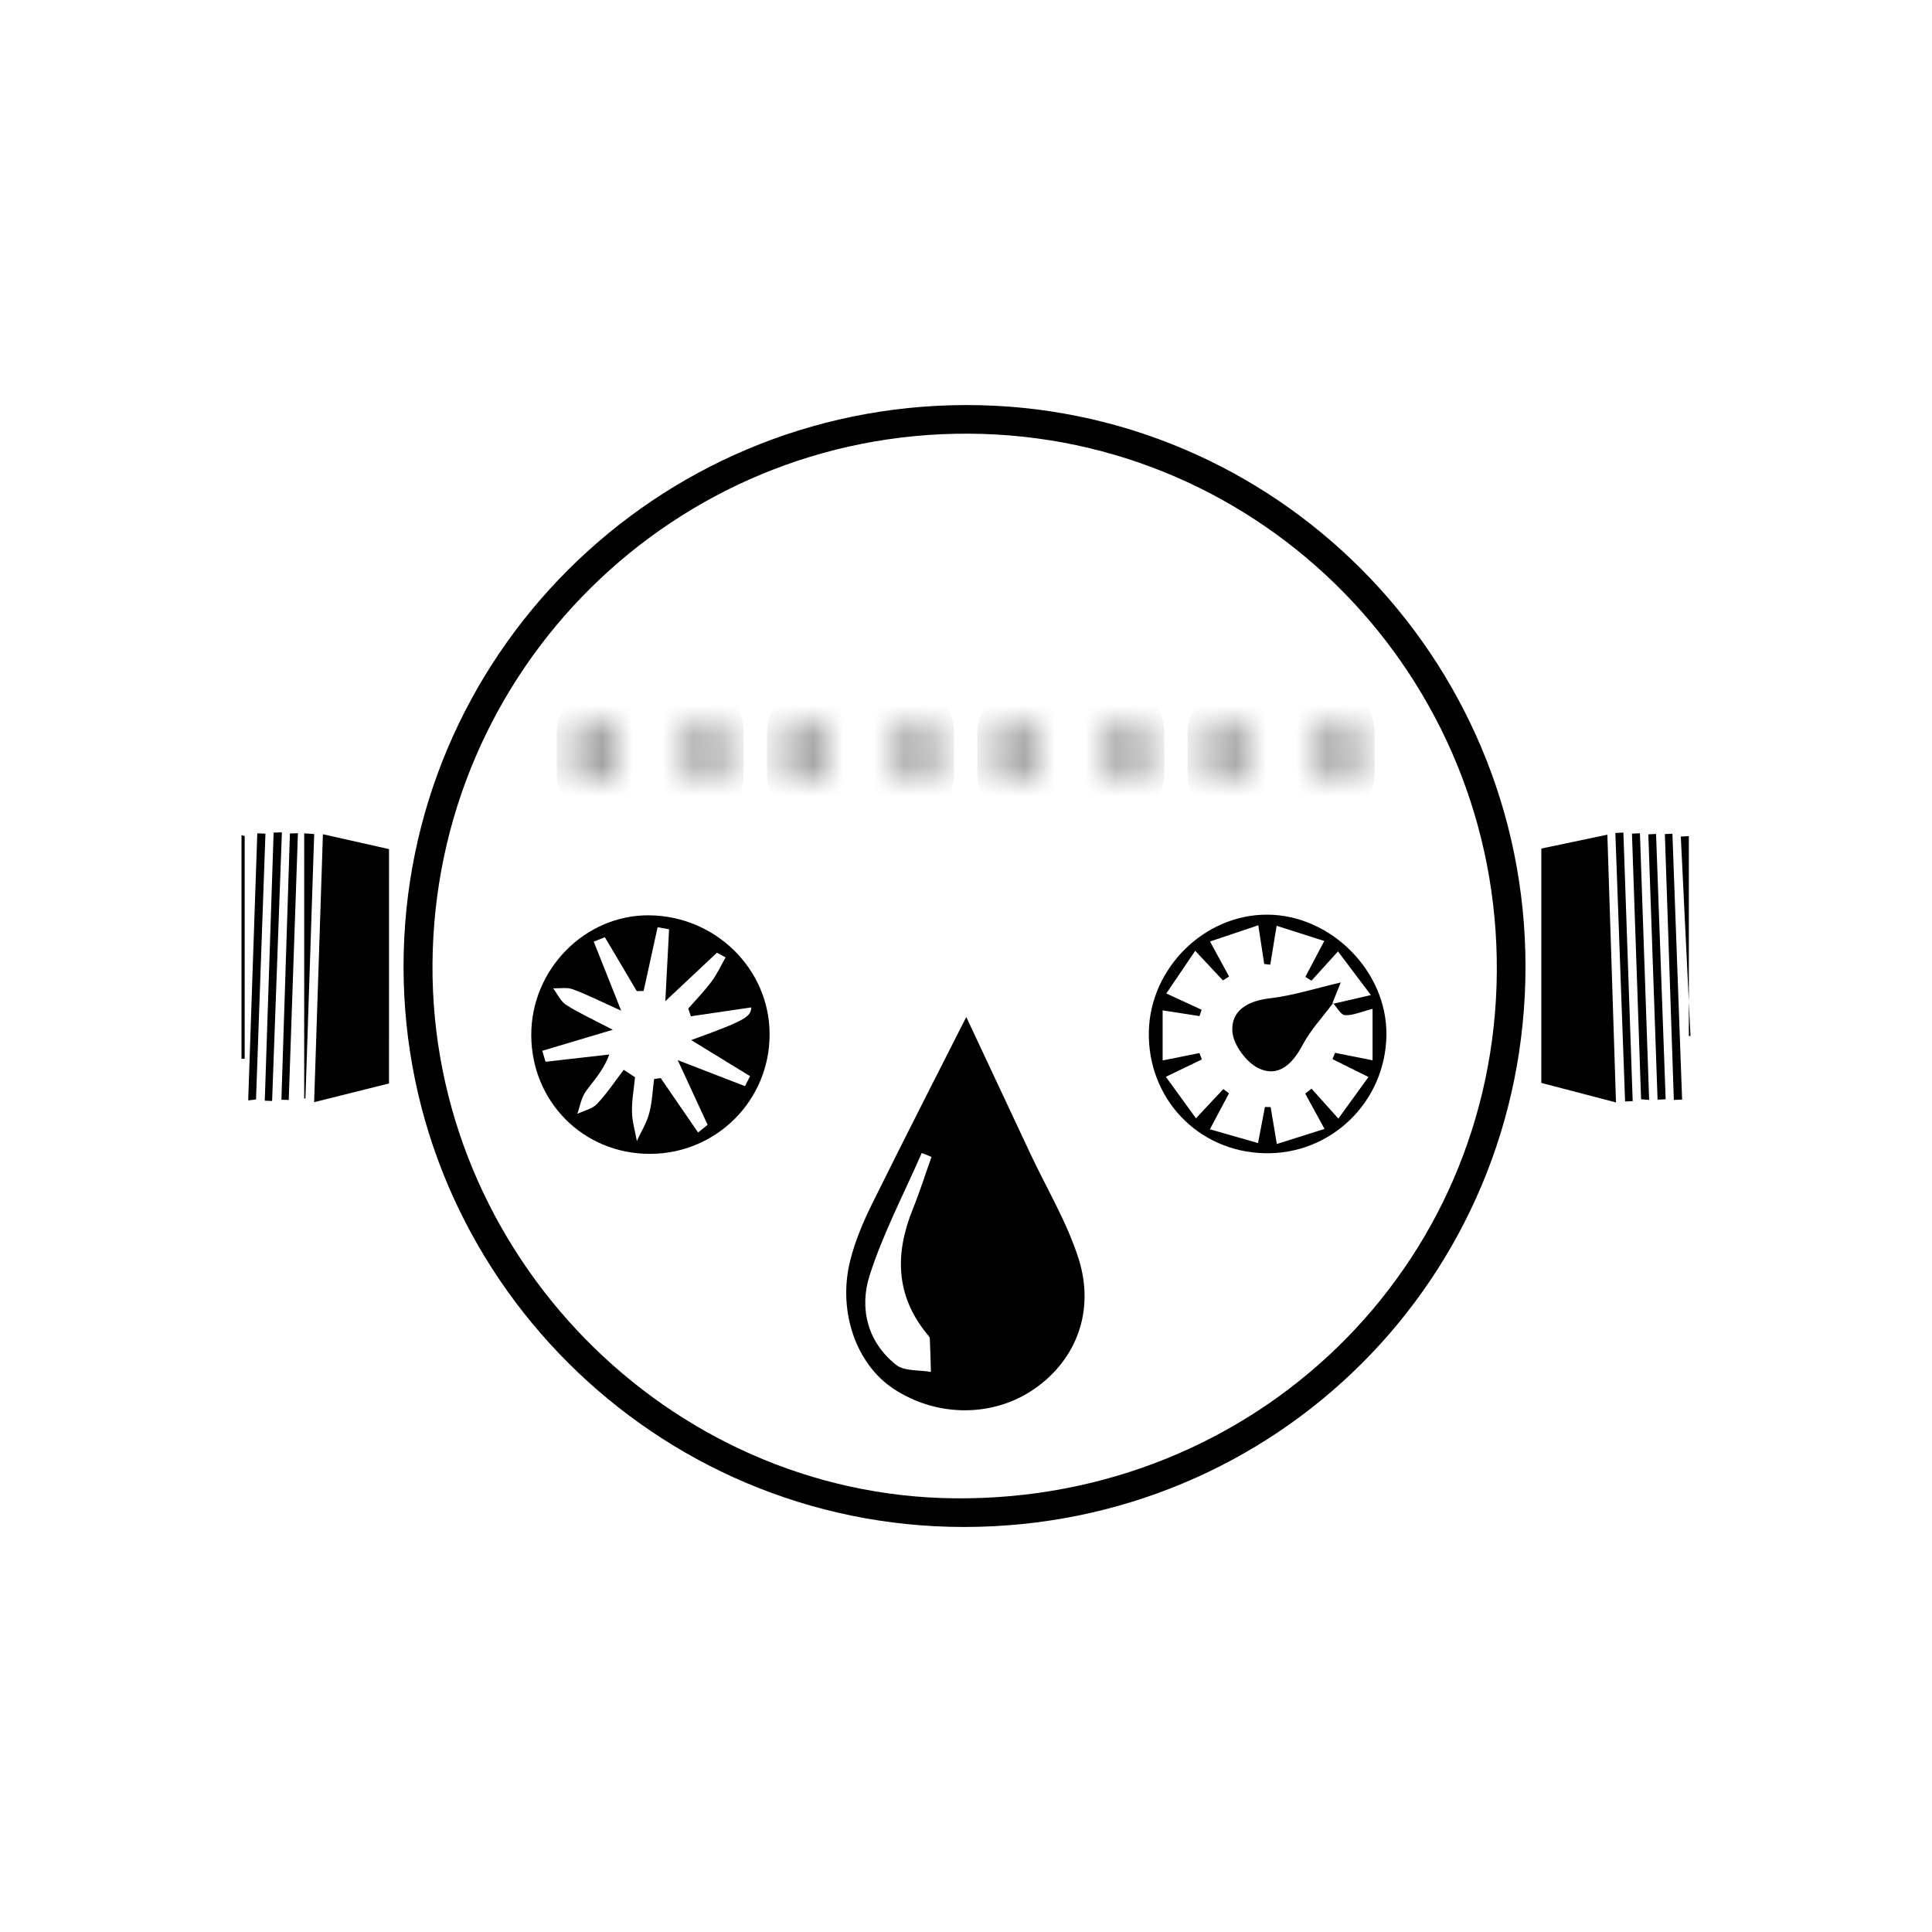<?xml version="1.0" encoding="utf-8"?>
<!-- Generator: Adobe Illustrator 17.0.0, SVG Export Plug-In . SVG Version: 6.00 Build 0)  -->
<!DOCTYPE svg PUBLIC "-//W3C//DTD SVG 1.1//EN" "http://www.w3.org/Graphics/SVG/1.1/DTD/svg11.dtd">
<svg version="1.1" id="Слой_1" xmlns="http://www.w3.org/2000/svg" xmlns:xlink="http://www.w3.org/1999/xlink" x="0px" y="0px"
	 width="64px" height="64px" viewBox="0 0 64 64" enable-background="new 0 0 64 64" xml:space="preserve">
<g>
	<g>
		<g>
			<g>
				<path d="M50.534,31.999c0.01,10.322-8.259,18.583-18.6,18.584c-10.226,0.001-18.558-8.323-18.566-18.549
					c-0.008-10.271,8.328-18.602,18.629-18.616C42.217,13.403,50.525,21.731,50.534,31.999z M14.327,31.931
					c-0.066,9.599,7.787,17.625,17.322,17.703c9.926,0.082,17.866-7.639,17.935-17.441c0.069-9.794-7.76-17.775-17.487-17.827
					C22.339,14.314,14.394,22.167,14.327,31.931z"/>
			</g>
			<g>
				<path d="M12.886,35.891c-0.737,0.184-1.54,0.385-2.48,0.62c0.096-2.942,0.194-5.94,0.291-8.876
					c0.777,0.175,1.501,0.338,2.19,0.493C12.886,30.641,12.886,33.3,12.886,35.891z"/>
			</g>
			<g>
				<path d="M51.059,28.109c0.636-0.133,1.362-0.286,2.187-0.459c0.094,2.918,0.191,5.91,0.286,8.87
					c-0.918-0.24-1.716-0.449-2.474-0.647C51.059,33.371,51.059,30.687,51.059,28.109z"/>
			</g>
			<g>
				<path d="M54.363,36.415c-0.101-2.933-0.201-5.866-0.302-8.8c0.088-0.004,0.176-0.008,0.264-0.012
					c0.102,2.944,0.203,5.889,0.305,8.833C54.541,36.429,54.452,36.422,54.363,36.415z"/>
			</g>
			<g>
				<path d="M54.909,36.428c-0.102-2.93-0.204-5.86-0.306-8.79c0.085-0.004,0.171-0.008,0.256-0.012
					c0.106,2.93,0.212,5.859,0.318,8.789C55.088,36.42,54.998,36.424,54.909,36.428z"/>
			</g>
			<g>
				<path d="M8.222,36.452c0.1-2.949,0.201-5.898,0.301-8.847c0.09,0.004,0.18,0.007,0.27,0.011
					c-0.104,2.935-0.208,5.871-0.312,8.806C8.395,36.433,8.308,36.443,8.222,36.452z"/>
			</g>
			<g>
				<path d="M55.448,36.438c-0.099-2.936-0.198-5.873-0.297-8.809c0.083-0.003,0.167-0.007,0.25-0.01
					c0.107,2.935,0.214,5.871,0.321,8.806C55.631,36.43,55.539,36.434,55.448,36.438z"/>
			</g>
			<g>
				<path d="M53.833,36.488c-0.107-2.965-0.214-5.93-0.322-8.895c0.089-0.004,0.177-0.009,0.266-0.013
					c0.103,2.966,0.205,5.931,0.308,8.897C54.001,36.481,53.917,36.485,53.833,36.488z"/>
			</g>
			<g>
				<path d="M9.338,27.572c-0.108,2.966-0.216,5.933-0.324,8.899c-0.081-0.003-0.162-0.006-0.243-0.009
					c0.098-2.96,0.196-5.92,0.293-8.881C9.155,27.578,9.247,27.575,9.338,27.572z"/>
			</g>
			<g>
				<path d="M9.869,27.602c-0.101,2.945-0.203,5.89-0.304,8.836c-0.081-0.002-0.162-0.005-0.243-0.007
					c0.094-2.94,0.188-5.88,0.282-8.821C9.692,27.607,9.781,27.605,9.869,27.602z"/>
			</g>
			<g>
				<path d="M10.408,27.629c-0.097,2.921-0.193,5.843-0.29,8.764c-0.014-0.002-0.027-0.003-0.041-0.005c0-2.928,0-5.856,0-8.783
					C10.187,27.612,10.297,27.62,10.408,27.629z"/>
			</g>
			<g>
				<path d="M55.945,27.698c0,2.207,0,4.413,0,6.62c0.018,0.001,0.036,0.001,0.055,0.002c-0.107-2.203-0.214-4.405-0.321-6.608
					C55.768,27.706,55.857,27.702,55.945,27.698z"/>
			</g>
			<g>
				<path d="M8.105,27.696c0,2.459,0,4.919,0,7.378C8.07,35.073,8.035,35.072,8,35.071c0-2.469,0-4.938,0-7.407
					C8.035,27.675,8.07,27.685,8.105,27.696z"/>
			</g>
			<g>
				<path d="M32.009,33.689c0.571,1.218,1.347,2.873,2.123,4.529c0.542,1.155,1.214,2.27,1.597,3.476
					c0.551,1.736-0.079,3.344-1.444,4.301c-1.366,0.958-3.233,0.964-4.679,0.015c-1.239-0.813-1.863-2.562-1.443-4.249
					c0.164-0.66,0.44-1.302,0.742-1.914C29.993,37.646,31.112,35.463,32.009,33.689z M30.857,38.324
					c-0.108-0.044-0.215-0.087-0.323-0.131c-0.587,1.349-1.282,2.664-1.727,4.058c-0.345,1.083-0.077,2.203,0.877,2.961
					c0.274,0.218,0.763,0.164,1.154,0.235c-0.011-0.369-0.018-0.738-0.037-1.106c-0.003-0.054-0.059-0.109-0.098-0.157
					c-1.041-1.279-1.059-2.667-0.464-4.134C30.468,39.484,30.652,38.9,30.857,38.324z"/>
			</g>
			<g>
				<path d="M21.516,38.223c-2.194-0.004-3.911-1.729-3.917-3.933c-0.006-2.177,1.778-3.989,3.906-3.969
					c2.19,0.021,3.97,1.765,3.989,3.908C25.514,36.442,23.735,38.228,21.516,38.223z M23.125,37.515
					c0.105-0.085,0.211-0.169,0.316-0.254c-0.296-0.639-0.592-1.279-0.991-2.143c0.925,0.358,1.577,0.61,2.229,0.862
					c0.056-0.11,0.112-0.221,0.168-0.331c-0.615-0.377-1.23-0.754-1.95-1.195c1.751-0.637,1.983-0.762,1.989-1.082
					c-0.672,0.098-1.336,0.196-2,0.293c-0.029-0.085-0.058-0.17-0.087-0.256c0.26-0.297,0.538-0.58,0.773-0.896
					c0.183-0.245,0.311-0.53,0.464-0.798c-0.096-0.052-0.191-0.103-0.287-0.155c-0.508,0.477-1.015,0.953-1.709,1.605
					c0.053-1.016,0.088-1.698,0.124-2.381c-0.127-0.023-0.253-0.046-0.38-0.069c-0.154,0.704-0.308,1.408-0.463,2.112
					c-0.076,0.001-0.151,0.003-0.227,0.004c-0.352-0.595-0.704-1.189-1.057-1.784c-0.123,0.049-0.246,0.097-0.368,0.146
					c0.272,0.685,0.544,1.37,0.908,2.287c-0.705-0.317-1.145-0.542-1.605-0.71c-0.194-0.071-0.431-0.024-0.648-0.03
					c0.143,0.188,0.249,0.433,0.436,0.552c0.423,0.27,0.886,0.478,1.539,0.82c-0.949,0.283-1.642,0.49-2.335,0.697
					c0.036,0.121,0.071,0.243,0.107,0.364c0.704-0.081,1.408-0.161,2.112-0.242c-0.198,0.544-0.523,0.866-0.783,1.232
					c-0.146,0.206-0.187,0.488-0.276,0.735c0.221-0.106,0.494-0.162,0.652-0.328c0.328-0.346,0.595-0.75,0.886-1.131
					c0.125,0.082,0.249,0.163,0.374,0.245c-0.037,0.383-0.109,0.767-0.101,1.15c0.006,0.322,0.105,0.642,0.162,0.962
					c0.14-0.305,0.323-0.598,0.409-0.918c0.099-0.366,0.111-0.755,0.161-1.134c0.073-0.01,0.147-0.02,0.22-0.031
					C22.301,36.315,22.713,36.915,23.125,37.515z"/>
			</g>
			<g>
				<path d="M41.877,38.202c-2.199-0.059-3.865-1.816-3.82-4.028c0.043-2.11,1.844-3.887,3.929-3.875
					c2.114,0.012,3.966,1.885,3.941,3.986C45.901,36.505,44.084,38.262,41.877,38.202z M44.127,33.26
					c0.371-0.086,0.742-0.171,1.285-0.297c-0.434-0.576-0.751-0.998-1.089-1.446c-0.365,0.403-0.622,0.687-0.879,0.97
					c-0.067-0.043-0.134-0.086-0.202-0.128c0.188-0.356,0.376-0.712,0.627-1.188c-0.53-0.169-1.037-0.33-1.579-0.503
					c-0.084,0.513-0.148,0.9-0.211,1.288c-0.067-0.008-0.134-0.016-0.2-0.023c-0.059-0.385-0.118-0.771-0.196-1.282
					c-0.569,0.191-1.071,0.359-1.599,0.537c0.26,0.479,0.445,0.82,0.631,1.162c-0.068,0.042-0.137,0.085-0.205,0.127
					c-0.278-0.298-0.557-0.596-0.917-0.981c-0.349,0.515-0.646,0.953-0.958,1.414c0.49,0.226,0.83,0.383,1.171,0.54
					c-0.024,0.07-0.048,0.139-0.072,0.209c-0.398-0.062-0.796-0.123-1.22-0.189c0,0.584,0,1.112,0,1.658
					c0.482-0.096,0.851-0.17,1.22-0.244c0.027,0.07,0.053,0.14,0.08,0.211c-0.366,0.176-0.731,0.352-1.194,0.575
					c0.346,0.476,0.665,0.916,0.998,1.375c0.357-0.381,0.631-0.674,0.906-0.968c0.063,0.047,0.125,0.094,0.188,0.142
					c-0.191,0.359-0.382,0.718-0.633,1.19c0.574,0.164,1.078,0.308,1.595,0.456c0.098-0.514,0.163-0.854,0.228-1.194
					c0.063,0.001,0.127,0.001,0.19,0.002c0.062,0.371,0.124,0.742,0.204,1.223c0.537-0.169,1.027-0.324,1.581-0.499
					c-0.25-0.457-0.445-0.813-0.64-1.17c0.07-0.055,0.139-0.109,0.209-0.164c0.266,0.297,0.533,0.595,0.889,0.992
					c0.36-0.497,0.669-0.925,0.997-1.378c-0.489-0.243-0.841-0.418-1.192-0.593c0.029-0.069,0.057-0.139,0.086-0.208
					c0.378,0.075,0.756,0.151,1.242,0.248c0-0.572,0-1.096,0-1.704c-0.386,0.098-0.654,0.223-0.914,0.209
					c-0.138-0.008-0.263-0.257-0.395-0.397L44.127,33.26z"/>
			</g>
			<g>
				<path d="M44.158,33.23c-0.343,0.462-0.747,0.891-1.012,1.393c-0.333,0.629-0.801,1.078-1.455,0.764
					c-0.406-0.195-0.835-0.777-0.867-1.214c-0.05-0.693,0.503-1.016,1.232-1.101c0.783-0.092,1.548-0.339,2.358-0.527
					c-0.111,0.276-0.2,0.497-0.288,0.716C44.127,33.26,44.158,33.23,44.158,33.23z"/>
			</g>
		</g>
		<defs>
			<filter id="Adobe_OpacityMaskFilter" filterUnits="userSpaceOnUse" x="18.443" y="22.862" width="27.091" height="4.165">
				
					<feColorMatrix  type="matrix" values="-1 0 0 0 1  0 -1 0 0 1  0 0 -1 0 1  0 0 0 1 0" color-interpolation-filters="sRGB" result="source"/>
				<feFlood  style="flood-color:white;flood-opacity:1" result="back"/>
				<feBlend  in="source" in2="back" mode="normal"/>
			</filter>
		</defs>
		<mask maskUnits="userSpaceOnUse" x="18.443" y="22.862" width="27.091" height="4.165" id="SVGID_1_">
			<g filter="url(#Adobe_OpacityMaskFilter)">
				<g>
					<path fill="#FFFFFF" d="M19.171,24.932c0-0.225,0.023-0.405,0.069-0.542c0.046-0.137,0.115-0.243,0.206-0.317
						s0.206-0.111,0.344-0.111c0.102,0,0.191,0.021,0.268,0.062c0.077,0.041,0.14,0.1,0.191,0.178
						c0.05,0.077,0.089,0.172,0.118,0.283c0.029,0.111,0.043,0.261,0.043,0.449c0,0.223-0.023,0.403-0.069,0.54
						c-0.046,0.137-0.114,0.243-0.205,0.318c-0.091,0.075-0.206,0.112-0.345,0.112c-0.183,0-0.327-0.066-0.432-0.197
						C19.233,25.546,19.171,25.288,19.171,24.932z M19.41,24.932c0,0.312,0.036,0.52,0.11,0.623c0.073,0.103,0.163,0.155,0.27,0.155
						s0.197-0.052,0.27-0.156c0.073-0.104,0.11-0.311,0.11-0.622c0-0.313-0.037-0.521-0.11-0.623
						c-0.073-0.103-0.164-0.154-0.273-0.154c-0.107,0-0.193,0.045-0.257,0.136C19.45,24.406,19.41,24.62,19.41,24.932z"/>
					<path fill="#FFFFFF" d="M22.657,24.932c0-0.225,0.023-0.405,0.069-0.542c0.046-0.137,0.115-0.243,0.206-0.317
						c0.091-0.074,0.206-0.111,0.344-0.111c0.102,0,0.191,0.021,0.268,0.062c0.077,0.041,0.14,0.1,0.191,0.178
						c0.05,0.077,0.089,0.172,0.118,0.283c0.029,0.111,0.043,0.261,0.043,0.449c0,0.223-0.023,0.403-0.069,0.54
						c-0.046,0.137-0.114,0.243-0.205,0.318c-0.091,0.075-0.206,0.112-0.345,0.112c-0.183,0-0.327-0.066-0.432-0.197
						C22.72,25.546,22.657,25.288,22.657,24.932z M22.897,24.932c0,0.312,0.036,0.52,0.11,0.623c0.073,0.103,0.163,0.155,0.27,0.155
						c0.107,0,0.197-0.052,0.27-0.156c0.073-0.104,0.11-0.311,0.11-0.622c0-0.313-0.037-0.521-0.11-0.623
						c-0.073-0.103-0.164-0.154-0.273-0.154c-0.107,0-0.193,0.045-0.257,0.136C22.937,24.406,22.897,24.62,22.897,24.932z"/>
					<path fill="#FFFFFF" d="M26.144,24.932c0-0.225,0.023-0.405,0.069-0.542c0.046-0.137,0.115-0.243,0.206-0.317
						c0.091-0.074,0.206-0.111,0.344-0.111c0.102,0,0.191,0.021,0.268,0.062c0.077,0.041,0.14,0.1,0.191,0.178
						c0.05,0.077,0.089,0.172,0.118,0.283c0.029,0.111,0.043,0.261,0.043,0.449c0,0.223-0.023,0.403-0.069,0.54
						c-0.046,0.137-0.114,0.243-0.205,0.318c-0.091,0.075-0.206,0.112-0.345,0.112c-0.183,0-0.327-0.066-0.432-0.197
						C26.207,25.546,26.144,25.288,26.144,24.932z M26.384,24.932c0,0.312,0.036,0.52,0.11,0.623
						c0.073,0.103,0.163,0.155,0.27,0.155c0.107,0,0.197-0.052,0.27-0.156c0.073-0.104,0.11-0.311,0.11-0.622
						c0-0.313-0.037-0.521-0.11-0.623c-0.073-0.103-0.164-0.154-0.273-0.154c-0.107,0-0.193,0.045-0.257,0.136
						C26.424,24.406,26.384,24.62,26.384,24.932z"/>
					<path fill="#FFFFFF" d="M29.631,24.932c0-0.225,0.023-0.405,0.069-0.542c0.046-0.137,0.115-0.243,0.206-0.317
						s0.206-0.111,0.344-0.111c0.102,0,0.191,0.021,0.268,0.062c0.077,0.041,0.14,0.1,0.191,0.178
						c0.05,0.077,0.089,0.172,0.118,0.283c0.029,0.111,0.043,0.261,0.043,0.449c0,0.223-0.023,0.403-0.069,0.54
						c-0.046,0.137-0.114,0.243-0.205,0.318c-0.091,0.075-0.206,0.112-0.345,0.112c-0.183,0-0.327-0.066-0.432-0.197
						C29.694,25.546,29.631,25.288,29.631,24.932z M29.871,24.932c0,0.312,0.036,0.52,0.11,0.623
						c0.073,0.103,0.163,0.155,0.27,0.155s0.197-0.052,0.27-0.156c0.073-0.104,0.11-0.311,0.11-0.622
						c0-0.313-0.037-0.521-0.11-0.623c-0.073-0.103-0.164-0.154-0.273-0.154c-0.107,0-0.193,0.045-0.257,0.136
						C29.911,24.406,29.871,24.62,29.871,24.932z"/>
					<path fill="#FFFFFF" d="M33.118,24.932c0-0.225,0.023-0.405,0.069-0.542c0.046-0.137,0.115-0.243,0.206-0.317
						s0.206-0.111,0.344-0.111c0.102,0,0.191,0.021,0.268,0.062c0.077,0.041,0.14,0.1,0.191,0.178
						c0.05,0.077,0.089,0.172,0.118,0.283c0.029,0.111,0.043,0.261,0.043,0.449c0,0.223-0.023,0.403-0.069,0.54
						c-0.046,0.137-0.114,0.243-0.205,0.318c-0.091,0.075-0.206,0.112-0.345,0.112c-0.183,0-0.327-0.066-0.432-0.197
						C33.18,25.546,33.118,25.288,33.118,24.932z M33.358,24.932c0,0.312,0.036,0.52,0.11,0.623c0.073,0.103,0.163,0.155,0.27,0.155
						c0.107,0,0.197-0.052,0.27-0.156c0.073-0.104,0.11-0.311,0.11-0.622c0-0.313-0.037-0.521-0.11-0.623
						c-0.073-0.103-0.164-0.154-0.273-0.154c-0.107,0-0.193,0.045-0.257,0.136C33.398,24.406,33.358,24.62,33.358,24.932z"/>
					<path fill="#FFFFFF" d="M36.605,24.932c0-0.225,0.023-0.405,0.069-0.542c0.046-0.137,0.115-0.243,0.206-0.317
						c0.091-0.074,0.206-0.111,0.344-0.111c0.102,0,0.191,0.021,0.268,0.062c0.077,0.041,0.14,0.1,0.191,0.178
						c0.05,0.077,0.089,0.172,0.118,0.283c0.029,0.111,0.043,0.261,0.043,0.449c0,0.223-0.023,0.403-0.069,0.54
						c-0.046,0.137-0.114,0.243-0.205,0.318c-0.091,0.075-0.206,0.112-0.345,0.112c-0.183,0-0.327-0.066-0.432-0.197
						C36.667,25.546,36.605,25.288,36.605,24.932z M36.844,24.932c0,0.312,0.036,0.52,0.11,0.623
						c0.073,0.103,0.163,0.155,0.27,0.155c0.107,0,0.197-0.052,0.27-0.156c0.073-0.104,0.11-0.311,0.11-0.622
						c0-0.313-0.037-0.521-0.11-0.623c-0.073-0.103-0.164-0.154-0.273-0.154c-0.107,0-0.193,0.045-0.257,0.136
						C36.885,24.406,36.844,24.62,36.844,24.932z"/>
					<path fill="#FFFFFF" d="M40.092,24.932c0-0.225,0.023-0.405,0.069-0.542c0.046-0.137,0.115-0.243,0.206-0.317
						s0.206-0.111,0.344-0.111c0.102,0,0.191,0.021,0.268,0.062c0.077,0.041,0.14,0.1,0.191,0.178
						c0.05,0.077,0.089,0.172,0.118,0.283c0.029,0.111,0.043,0.261,0.043,0.449c0,0.223-0.023,0.403-0.069,0.54
						c-0.046,0.137-0.114,0.243-0.205,0.318c-0.091,0.075-0.206,0.112-0.345,0.112c-0.183,0-0.327-0.066-0.432-0.197
						C40.154,25.546,40.092,25.288,40.092,24.932z M40.331,24.932c0,0.312,0.036,0.52,0.11,0.623
						c0.073,0.103,0.163,0.155,0.27,0.155c0.107,0,0.197-0.052,0.27-0.156c0.073-0.104,0.11-0.311,0.11-0.622
						c0-0.313-0.037-0.521-0.11-0.623c-0.073-0.103-0.164-0.154-0.273-0.154c-0.107,0-0.193,0.045-0.257,0.136
						C40.372,24.406,40.331,24.62,40.331,24.932z"/>
					<path fill="#FFFFFF" d="M43.578,24.932c0-0.225,0.023-0.405,0.069-0.542c0.046-0.137,0.115-0.243,0.206-0.317
						s0.206-0.111,0.344-0.111c0.102,0,0.191,0.021,0.268,0.062c0.077,0.041,0.14,0.1,0.191,0.178
						c0.05,0.077,0.089,0.172,0.118,0.283c0.029,0.111,0.043,0.261,0.043,0.449c0,0.223-0.023,0.403-0.069,0.54
						c-0.046,0.137-0.114,0.243-0.205,0.318c-0.091,0.075-0.206,0.112-0.345,0.112c-0.183,0-0.327-0.066-0.432-0.197
						C43.641,25.546,43.578,25.288,43.578,24.932z M43.818,24.932c0,0.312,0.036,0.52,0.11,0.623
						c0.073,0.103,0.163,0.155,0.27,0.155c0.107,0,0.197-0.052,0.27-0.156c0.073-0.104,0.11-0.311,0.11-0.622
						c0-0.313-0.037-0.521-0.11-0.623c-0.073-0.103-0.164-0.154-0.273-0.154c-0.107,0-0.193,0.045-0.257,0.136
						C43.858,24.406,43.818,24.62,43.818,24.932z"/>
				</g>
			</g>
		</mask>
		<g mask="url(#SVGID_1_)">
			<g>
				<path d="M18.443,25.671c0,0.749,0.607,1.356,1.356,1.356l0,0c0.749,0,1.356-0.607,1.356-1.356v-1.453
					c0-0.749-0.607-1.356-1.356-1.356l0,0c-0.749,0-1.356,0.607-1.356,1.356V25.671z"/>
			</g>
			<g>
				<path d="M21.925,25.671c0,0.749,0.607,1.356,1.356,1.356l0,0c0.749,0,1.356-0.607,1.356-1.356v-1.453
					c0-0.749-0.607-1.356-1.356-1.356l0,0c-0.749,0-1.356,0.607-1.356,1.356V25.671z"/>
			</g>
			<g>
				<path d="M25.408,25.671c0,0.749,0.607,1.356,1.356,1.356l0,0c0.749,0,1.356-0.607,1.356-1.356v-1.453
					c0-0.749-0.607-1.356-1.356-1.356l0,0c-0.749,0-1.356,0.607-1.356,1.356V25.671z"/>
			</g>
			<g>
				<path d="M28.891,25.671c0,0.749,0.607,1.356,1.356,1.356l0,0c0.749,0,1.356-0.607,1.356-1.356v-1.453
					c0-0.749-0.607-1.356-1.356-1.356l0,0c-0.749,0-1.356,0.607-1.356,1.356V25.671z"/>
			</g>
			<g>
				<path d="M32.374,25.671c0,0.749,0.607,1.356,1.356,1.356l0,0c0.749,0,1.356-0.607,1.356-1.356v-1.453
					c0-0.749-0.607-1.356-1.356-1.356l0,0c-0.749,0-1.356,0.607-1.356,1.356V25.671z"/>
			</g>
			<g>
				<path d="M35.857,25.671c0,0.749,0.607,1.356,1.356,1.356l0,0c0.749,0,1.356-0.607,1.356-1.356v-1.453
					c0-0.749-0.607-1.356-1.356-1.356l0,0c-0.749,0-1.356,0.607-1.356,1.356V25.671z"/>
			</g>
			<g>
				<path d="M39.339,25.671c0,0.749,0.607,1.356,1.356,1.356l0,0c0.749,0,1.356-0.607,1.356-1.356v-1.453
					c0-0.749-0.607-1.356-1.356-1.356l0,0c-0.749,0-1.356,0.607-1.356,1.356V25.671z"/>
			</g>
			<g>
				<path d="M42.822,25.671c0,0.749,0.607,1.356,1.356,1.356l0,0c0.749,0,1.356-0.607,1.356-1.356v-1.453
					c0-0.749-0.607-1.356-1.356-1.356l0,0c-0.749,0-1.356,0.607-1.356,1.356V25.671z"/>
			</g>
		</g>
	</g>
</g>
</svg>
